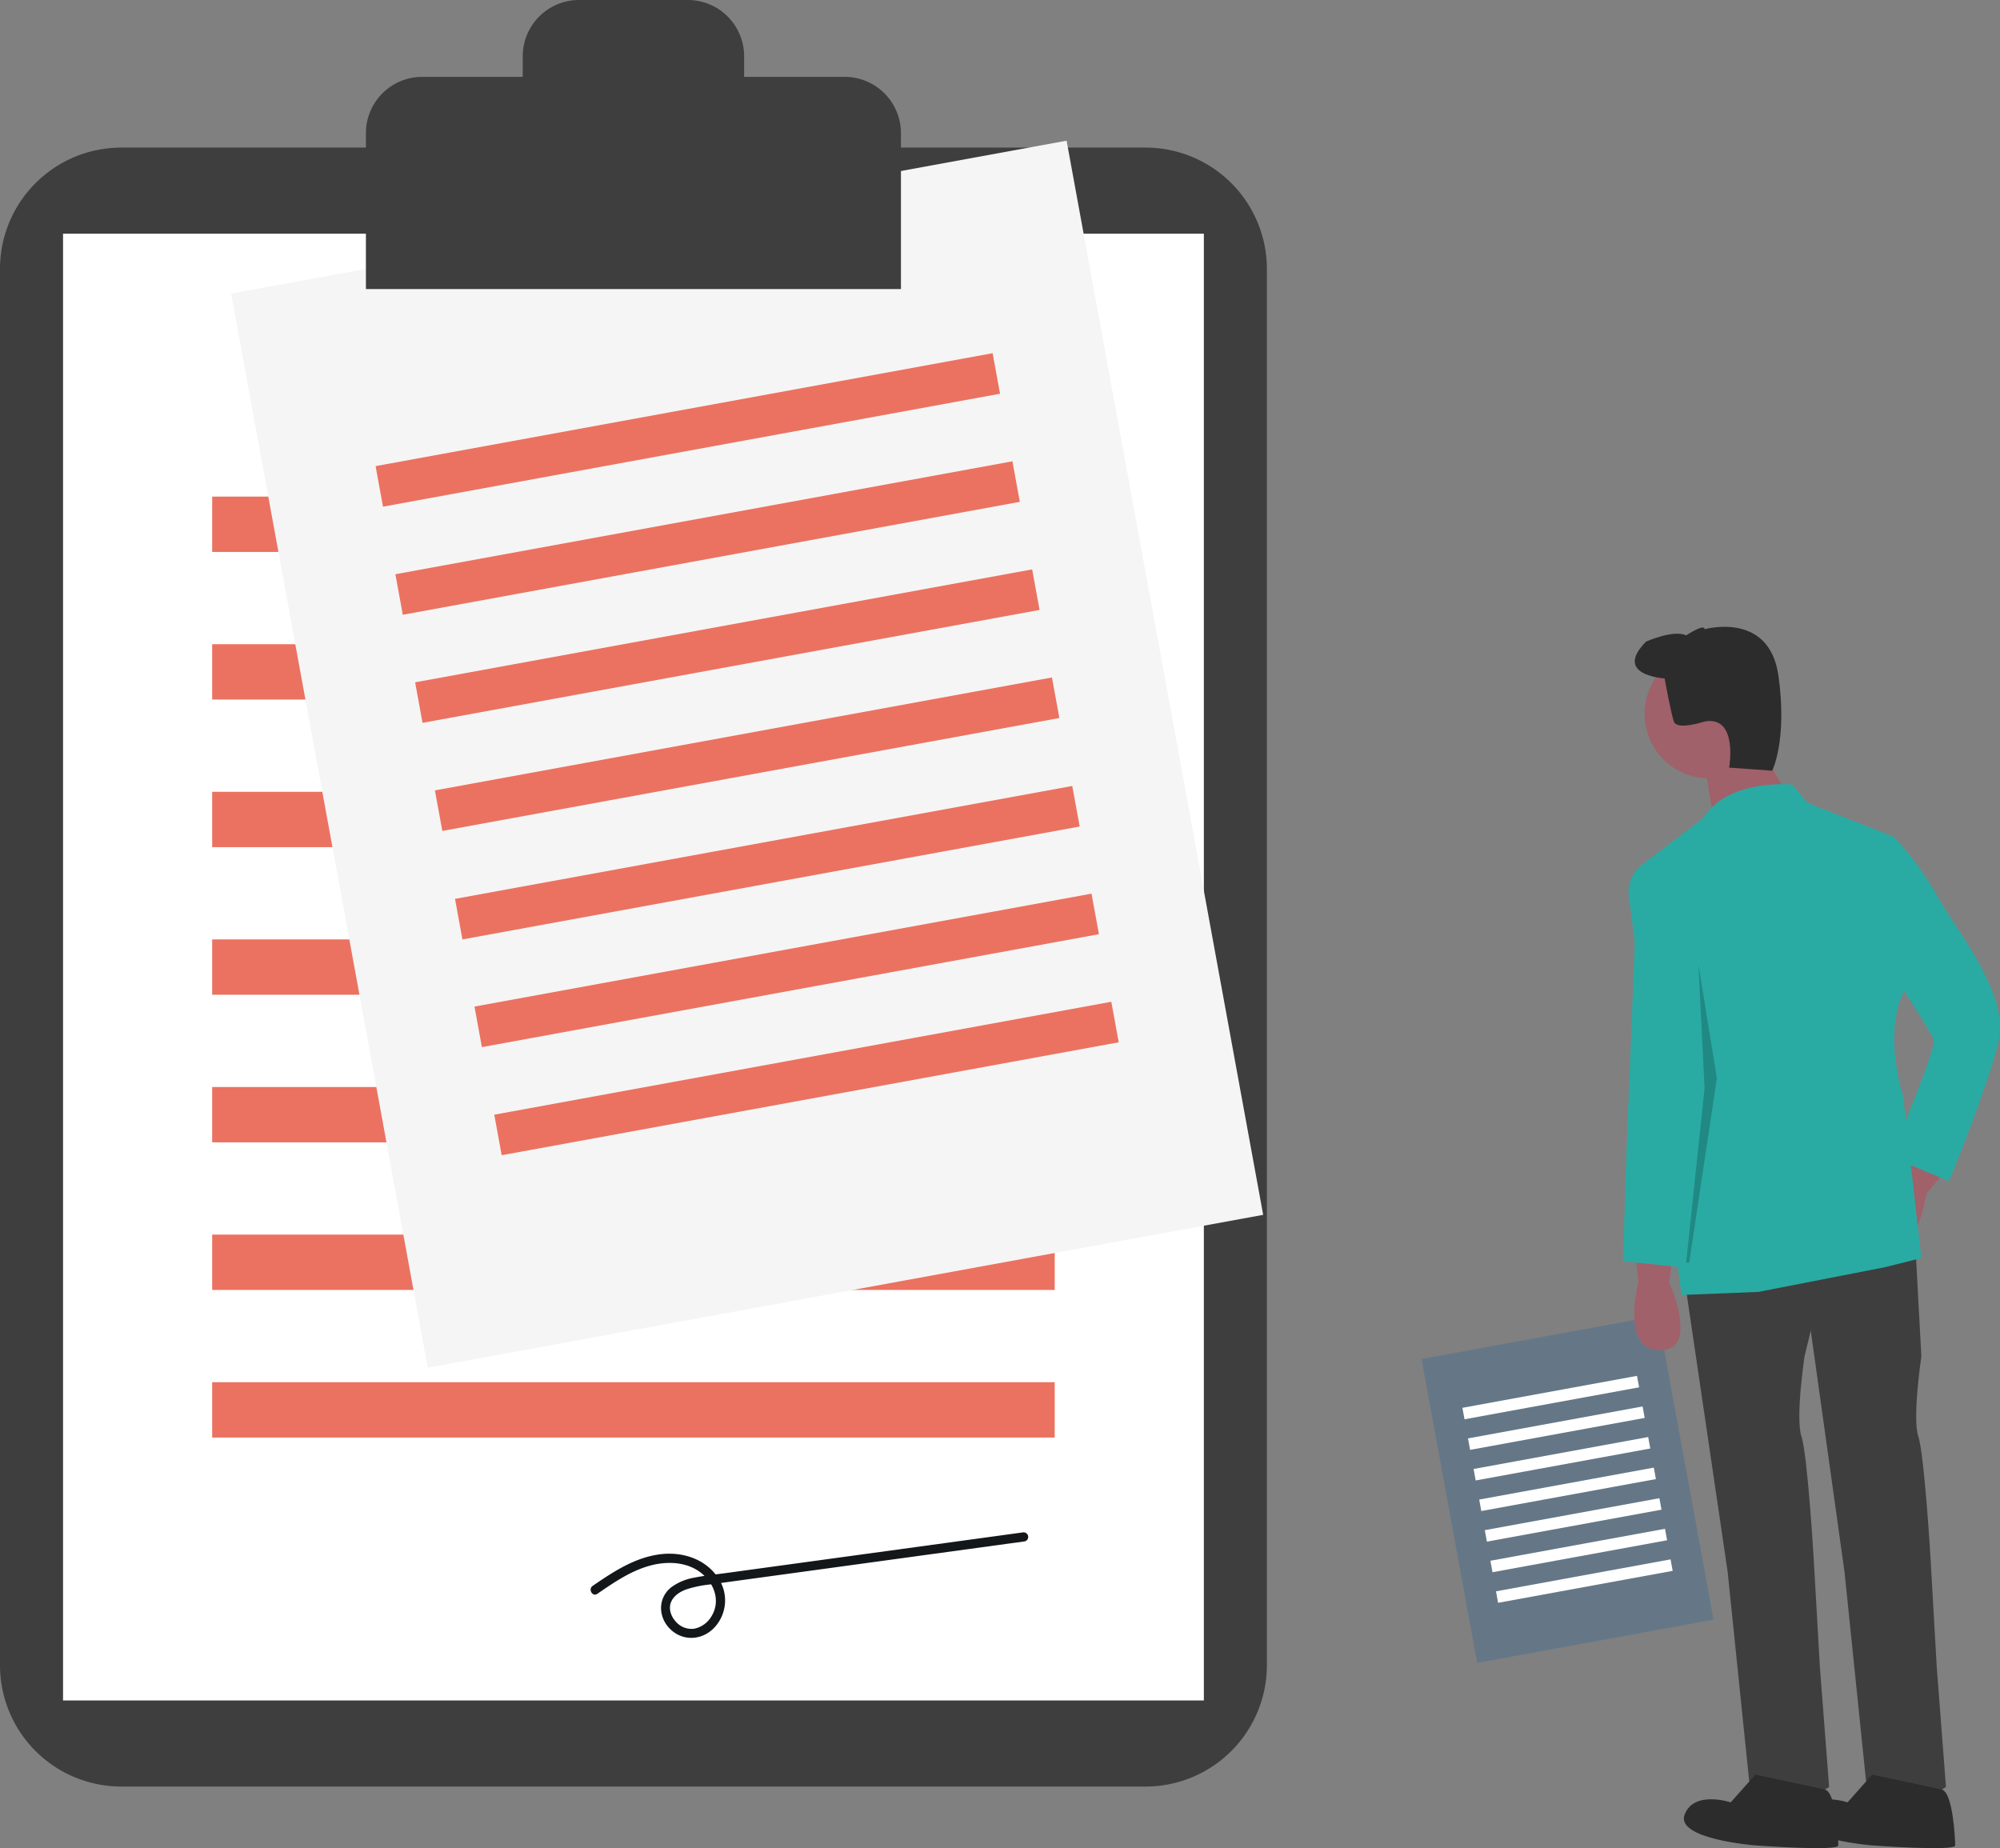 <?xml version="1.0" encoding="UTF-8"?>
<svg width="790.52" height="730.49" data-name="Layer 1" version="1.1" viewBox="0 0 790.52 730.49" xmlns="http://www.w3.org/2000/svg" xmlns:cc="http://creativecommons.org/ns#" xmlns:dc="http://purl.org/dc/elements/1.1/" xmlns:rdf="http://www.w3.org/1999/02/22-rdf-syntax-ns#">
 <rect x="0" y="0" width="790.52" height="730.49" fill="#808080" stroke="none"/>
 <title>contract</title>
 <path transform="translate(-204.74 -84.754)" d="m252.65 143.09a47.968 47.968 0 0 0-47.913 47.913v551.99a47.968 47.968 0 0 0 47.913 47.913h404.92a47.968 47.968 0 0 0 47.913-47.913v-551.99a47.968 47.968 0 0 0-47.913-47.913z" fill="#3e3e3e"/>
 <rect x="24.916" y="92.371" width="450.92" height="579.75" fill="#fff"/>
 <g fill="#eb7260">
  <rect x="83.864" y="196.29" width="333.02" height="21.877"/>
  <rect x="83.864" y="254.63" width="333.02" height="21.877"/>
  <rect x="83.864" y="312.97" width="333.02" height="21.877"/>
  <rect x="83.864" y="371.31" width="333.02" height="21.877"/>
  <rect x="83.864" y="429.65" width="333.02" height="21.877"/>
  <rect x="83.864" y="487.99" width="333.02" height="21.877"/>
  <rect x="83.864" y="546.33" width="333.02" height="21.877"/>
 </g>
 <rect transform="translate(-265.49 11.516) rotate(-10.371)" x="332.2" y="167.06" width="335.71" height="431.62" fill="#f5f5f5"/>
 <g fill="#eb7260">
  <rect transform="translate(-242.8 5.2) rotate(-10.371)" x="352.63" y="246.55" width="247.94" height="16.288"/>
  <rect transform="translate(-250.36 7.305) rotate(-10.371)" x="360.45" y="289.28" width="247.94" height="16.288"/>
  <rect transform="translate(-257.93 9.411) rotate(-10.371)" x="368.26" y="332" width="247.94" height="16.288"/>
  <rect transform="translate(-265.49 11.516) rotate(-10.371)" x="376.08" y="374.72" width="247.94" height="16.288"/>
  <rect transform="matrix(.984 -.18 .18 .984 -273.05 13.621)" x="383.9" y="417.45" width="247.94" height="16.288"/>
  <rect transform="translate(-280.62 15.727) rotate(-10.371)" x="391.72" y="460.17" width="247.94" height="16.288"/>
  <rect transform="translate(-288.18 17.832) rotate(-10.371)" x="399.54" y="502.9" width="247.94" height="16.288"/>
 </g>
 <rect transform="translate(-312.5 74.636) rotate(-10.371)" x="776.83" y="612.37" width="94.99" height="122.13" fill="#657786"/>
 <g fill="#fff">
  <rect transform="translate(-306.08 72.849) rotate(-10.371)" x="782.61" y="634.86" width="70.154" height="4.609"/>
  <rect transform="translate(-308.22 73.445) rotate(-10.371)" x="784.82" y="646.95" width="70.154" height="4.609"/>
  <rect transform="translate(-310.36 74.04) rotate(-10.371)" x="787.03" y="659.04" width="70.154" height="4.609"/>
  <rect transform="translate(-312.5 74.636) rotate(-10.371)" x="789.25" y="671.13" width="70.154" height="4.609"/>
  <rect transform="translate(-314.64 75.232) rotate(-10.371)" x="791.46" y="683.22" width="70.154" height="4.609"/>
  <rect transform="translate(-316.78 75.828) rotate(-10.371)" x="793.67" y="695.31" width="70.154" height="4.609"/>
  <rect transform="translate(-318.92 76.423) rotate(-10.371)" x="795.88" y="707.4" width="70.154" height="4.609"/>
 </g>
 <path transform="translate(-204.74 -84.754)" d="m538.6 115.14h-39.735v-8.135a22.251 22.251 0 0 0-22.251-22.251h-43.008a22.251 22.251 0 0 0-22.251 22.251v8.135h-39.735a22.251 22.251 0 0 0-22.251 22.251v61.613h211.48v-61.613a22.251 22.251 0 0 0-22.251-22.251z" fill="#3e3e3e"/>
 <path transform="translate(-204.74 -84.754)" d="m440.85 714.72c6.57-4.496 13.322-9.172 21.124-11.216 7.118-1.865 15.292-1.371 20.922 3.841 4.544 4.206 6.462 10.671 3.095 16.205a10.298 10.298 0 0 1-6.822 4.964 8.219 8.219 0 0 1-7.389-2.887c-1.765-1.95-2.821-4.833-1.883-7.404 0.986-2.703 3.625-4.357 6.216-5.279a46.004 46.004 0 0 1 9.27-1.915l124.43-17.034a1.836 1.836 0 0 0 1.273-2.243 1.87 1.87 0 0 0-2.243-1.273l-116.93 16.008c-4.229 0.579-8.519 0.994-12.704 1.844a21.363 21.363 0 0 0-9.122 3.789c-5.601 4.435-5.201 12.279-0.047 16.918 5.218 4.697 12.784 3.888 17.363-1.299a15.743 15.743 0 0 0 1.194-19.291c-4.999-7.537-14.107-10.433-22.81-9.364-10.065 1.236-18.598 6.894-26.773 12.489-1.925 1.317-0.103 4.478 1.84 3.148z" fill="#14171a"/>
 <path transform="translate(-204.74 -84.754)" d="m851.14 579.59 1.215 12.154s-7.293 26.739 8.508 26.739 3.646-26.739 3.646-26.739l1.215-9.723z" fill="#a0616a"/>
 <path transform="translate(-204.74 -84.754)" d="m961.54 539.1-5.577 10.867s-20.639 18.498-7.369 27.075 17.577-20.477 17.577-20.477l6.299-7.506z" fill="#a0616a"/>
 <g>
  <path transform="translate(-204.74 -84.754)" d="m870.59 590.53 17.016 115.46 8.508 82.648s7.293 18.231 31.601 2.431l-3.646-47.401-2.431-42.54s-2.431-41.324-4.862-48.617 1.215-31.601 1.215-31.601l9.723-40.109z" fill="#3e3e3e"/>
  <path transform="translate(-204.74 -84.754)" d="m898.55 786.21-9.723 10.939s-14.585-4.862-18.231 4.862 27.955 12.154 27.955 12.154 32.816 2.431 32.816 0-0.879-21.022-5.301-22.057-27.515-5.897-27.515-5.897z" fill="#2d2c2c"/>
  <path transform="translate(-204.74 -84.754)" d="m916.78 584.45 17.016 121.54 8.508 82.648s7.293 18.231 31.601 2.431l-3.646-47.401-2.431-42.54s-2.431-41.324-4.862-48.617 1.215-31.601 1.215-31.601l-2.431-44.97z" fill="#3e3e3e"/>
  <path transform="translate(-204.74 -84.754)" d="m944.73 786.21-9.723 10.939s-14.585-4.862-18.231 4.862 27.955 12.154 27.955 12.154 32.816 2.431 32.816 0-0.879-21.022-5.301-22.057-27.515-5.897-27.515-5.897z" fill="#2d2c2c"/>
 </g>
 <circle cx="675.58" cy="282.14" r="25.524" fill="#a0616a"/>
 <polygon points="694.42 293.68 705.35 311.92 677.4 324.07 673.75 302.19" fill="#a0616a"/>
 <g fill="#29aba4">
  <path transform="translate(-204.74 -84.754)" d="m913.13 394.85s-25.524-2.431-35.247 13.37l-23.99 18.232a13.829 13.829 0 0 0-5.342 12.824l20.824 157.33 30.385-1.215 49.832-9.723 14.585-3.646-7.293-64.417s-8.508-25.524 1.215-42.54l-4.862-59.555-34.032-13.37z"/>
  <path transform="translate(-204.74 -84.754)" d="m856.01 431.31-1.823-3.038s-2.431 0-2.431 4.862-4.254 110-4.254 110l-1.215 40.109 23.093 2.431 8.508-75.356-3.646-49.832z"/>
  <path transform="translate(-204.74 -84.754)" d="m936.22 413.08 17.016 2.431a112.95 112.95 0 0 1 17.016 23.093c7.293 13.37 29.17 38.893 24.308 58.34s-19.447 54.694-19.447 54.694l-23.093-9.723s18.231-42.54 17.016-46.186-15.8-25.524-15.8-25.524z"/>
 </g>
 <path transform="translate(-204.74 -84.754)" d="m862.69 352.92s-20.662-1.215-7.293-14.585c0 0 10.939-4.862 15.8-2.431 0 0 7.293-4.862 7.293-2.431 0 0 25.524-7.293 29.17 18.231s-2.431 37.678-2.431 37.678l-17.016-1.215s3.646-20.662-9.723-18.231c0 0-10.939 3.646-12.154 0s-3.646-17.016-3.646-17.016z" fill="#2d2c2c"/>
 <polygon points="667.68 499.09 678.62 426.17 671.32 381.2 673.75 430.11 666.46 499.09" opacity=".2"/>
</svg>
